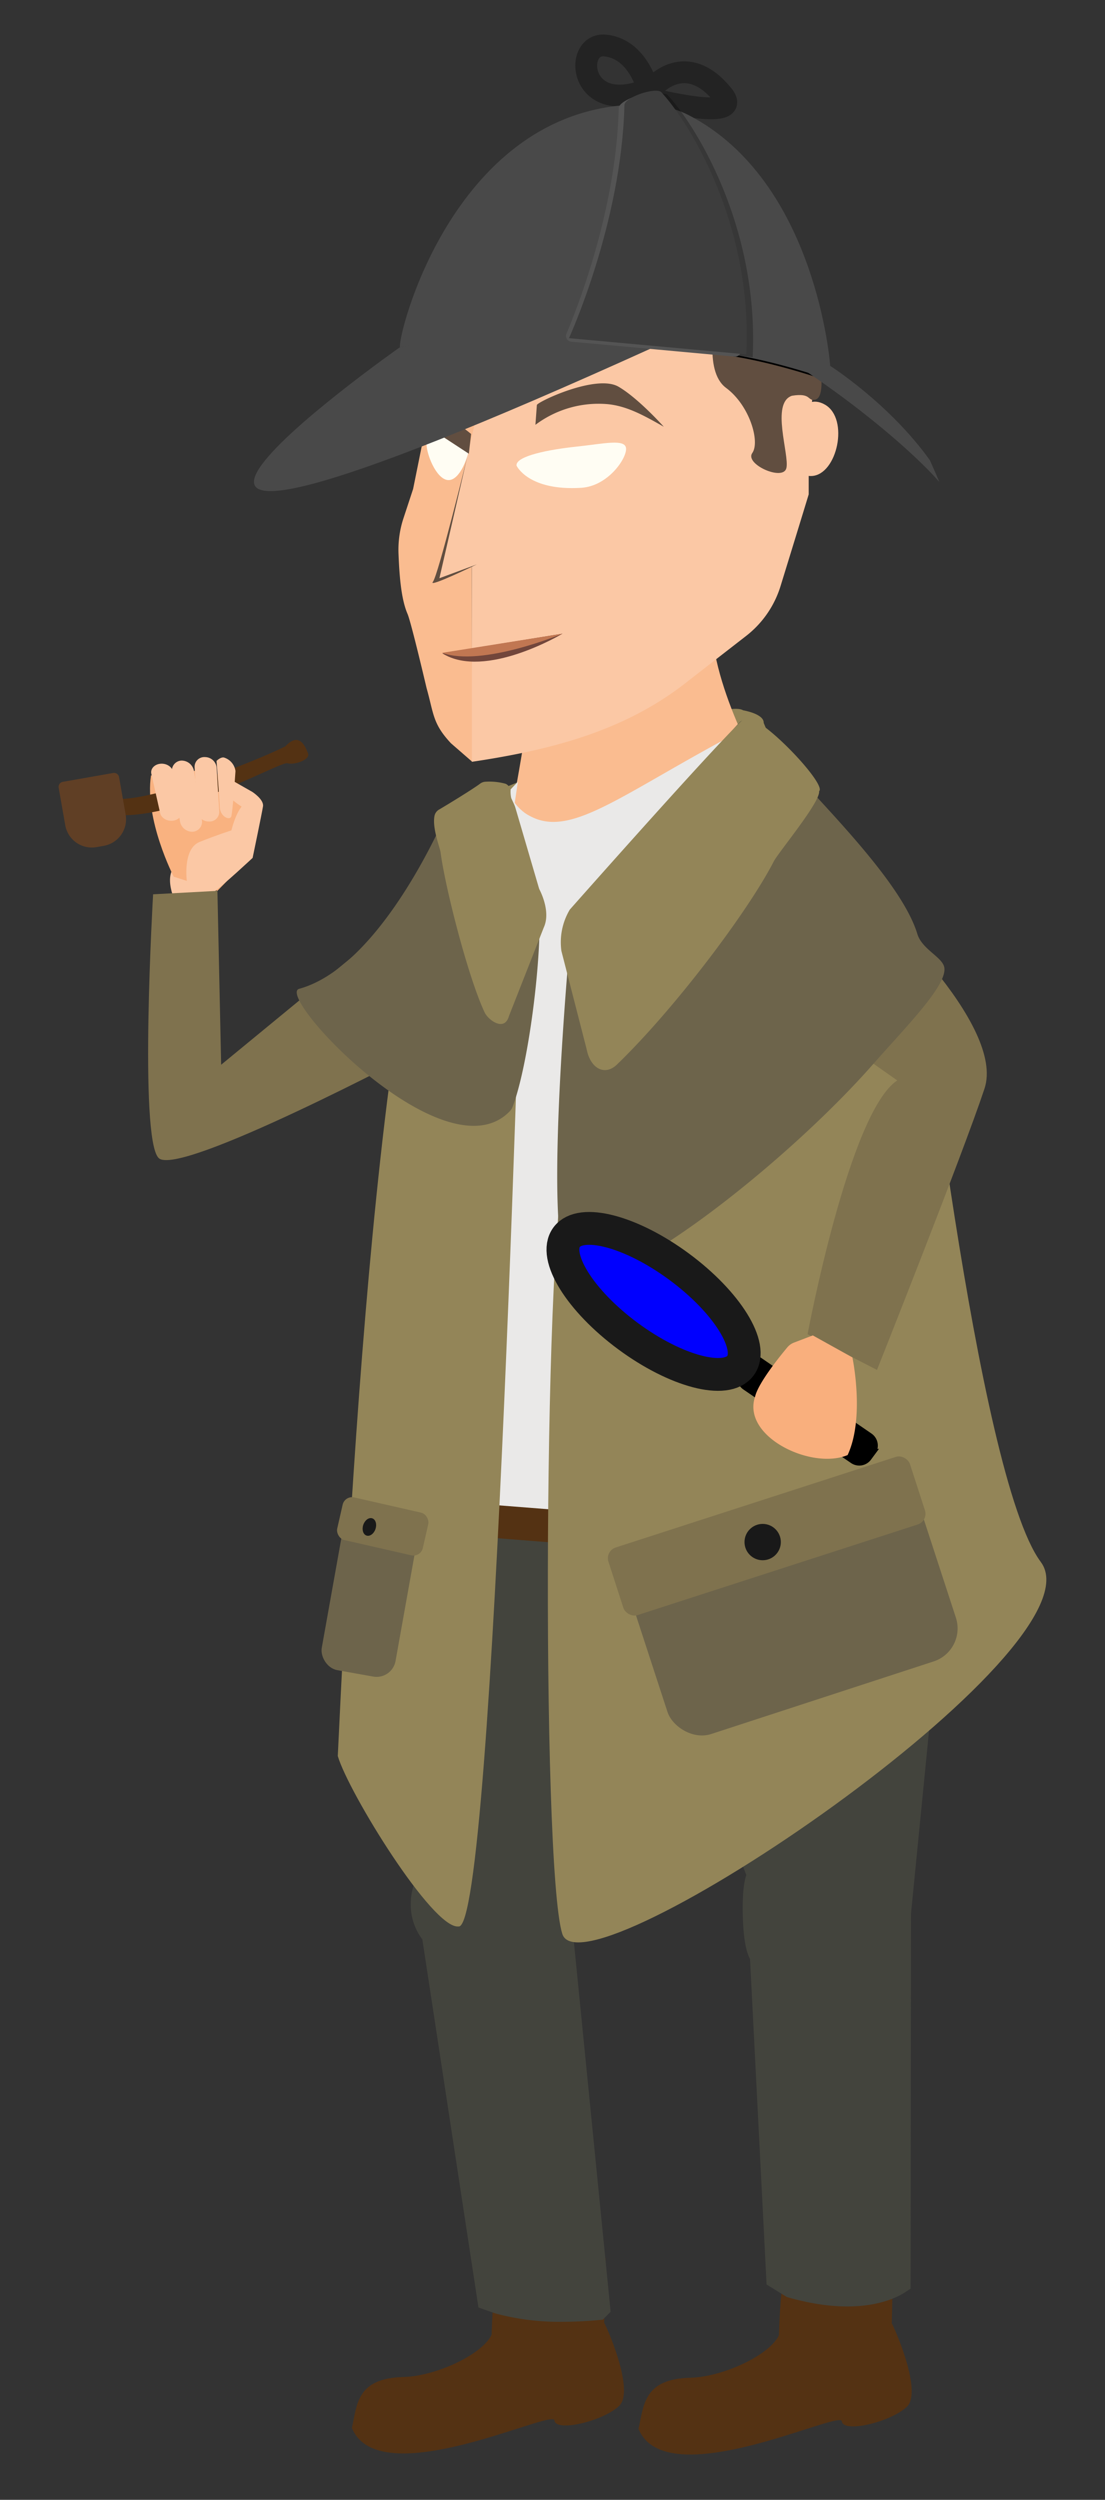 <svg id="Layer_1" data-name="Layer 1" xmlns="http://www.w3.org/2000/svg" viewBox="0 0 381.99 864"><rect x="0" y="0" width="381.99" height="864" fill="#333333" stroke="none"/><defs><style>.cls-1{fill:#938558;}.cls-2{fill:#fabc90;}.cls-3{fill:#fbc8a5;}.cls-4{fill:#d0c4b1;}.cls-5{fill:#543213;}.cls-6{fill:#43443d;}.cls-7{fill:#7f724e;}.cls-8{fill:#eae9e8;}.cls-9{fill:#f9b280;}.cls-10{fill:#72463b;}.cls-11{fill:#fffdf3;}.cls-12{fill:#c17752;}.cls-13{fill:#614e40;}.cls-14{fill:#070707;}.cls-15,.cls-16{fill:#494949;}.cls-16,.cls-17,.cls-23{stroke:#000;}.cls-16,.cls-17,.cls-18,.cls-22,.cls-23,.cls-27{stroke-miterlimit:10;}.cls-16{stroke-width:0.58px;}.cls-17{stroke-width:1.77px;}.cls-18,.cls-22,.cls-27{fill:none;}.cls-18{stroke:#232323;stroke-width:7.54px;}.cls-19{opacity:0.25;}.cls-20{fill:#545454;}.cls-21{fill:#3d3d3d;}.cls-22{stroke:#543213;stroke-width:11.36px;}.cls-23{stroke-width:2.34px;}.cls-24{fill:#6d644b;}.cls-25{fill:#f9af7d;}.cls-26{fill:blue;}.cls-27{stroke:#191919;stroke-width:11.35px;}.cls-28{fill:#603f25;}.cls-29{fill:#191919;}</style></defs><title>SherlockNew</title><path class="cls-1" d="M160.07,278.25c-4.87,2.71-8.86,8.64-10.12,15.05l-7.21,36.77c-1.92,9.74,3,17,10.47,15.09,6.59-1.68,14.54-50.73,22.76-54.65,36-17.16,82.67-5.31,99.12-17.6,3.76-2.82-7.13-5.27-5.82-10.39L264,249.84c.14-3.15-7.13-4.35-7.13-4.35C248.66,240.19,160.07,278.25,160.07,278.25Z"/><path class="cls-2" d="M212.15,281.69c1.78,0,36.68-6.25,50.88-15.34.25-.12,0,0,0,0-.75-.85-21.08-37-16.31-59,0,0-29.91,24.25-61.38,23.06,0,0-8.19,52-9.5,53.48-1.55,1.81-4.08,2.13-1.65,2.38,12,1.24,25.55-4.17,38-4.6"/><path class="cls-3" d="M60.29,274.58l11.35,1.81s4.74,1,5.23,3.39,2.9,18,2.9,18-6.27,12.63-8.16,15.19l-10.06.8s-5.66-10.23-.83-14.63,8.84-7.64,8.84-7.64-.71-5.43.4-8.95c0,0-10.56-1.81-9.67-7.92"/><path class="cls-4" d="M170.29,774.33l3.65,30.5-3.65-2c4.24,2.46,9.13,4.52,13.32,4.14,5.62-.51,11.49,2.44,15.54,1.35l-7.54-41.48c-12.33.78-17.31,7.62-21.32,7.47"/><path class="cls-4" d="M270.07,774.33l3.65,30.5-3.65-2c4.25,2.46,9.13,4.52,13.32,4.14,5.62-.51,11.5,2.44,15.54,1.35l-7.54-41.48c-12.33.78-17.31,7.62-21.32,7.47"/><path class="cls-5" d="M282.71,782.24s-11.84-27.75-13.45,24.9c-3.29,6.94-19.5,14.39-30.53,14.66-16.18.4-16.12,9.28-18,17.68,9.49,23.13,69.85-6.78,70.28-2.62s16.81.34,22.47-5-4.75-28.39-5.2-28.84l.51-22.38c-4.14,1.55-13.85-3.58-19.59-2.86-4.29.55-3.42,6-7.76,2.45"/><path class="cls-5" d="M183.33,782.15s-11.78-27.64-13.39,24.8c-3.27,6.91-19.42,14.33-30.4,14.6-16.12.4-16.06,9.24-17.89,17.61,9.45,23,69.56-6.76,70-2.62s16.74.35,22.38-5-4.73-28.28-5.17-28.72l.5-22.3c-4.12,1.55-13.79-3.56-19.51-2.84-4.27.54-3.41,5.94-7.73,2.44"/><path class="cls-6" d="M334.83,542.47c-1.93,11.48-9.72,34.13-11.78,36.65l-8.13,82.32L314.79,791l-1.81,1.2c-3.34,2.24-16.2,8.93-41,1.69L265,789.58,259.28,677.1c-1.47-2.72-2.31-7.72-2.5-14.92-.12-4.73,0-10.59,1.22-14.15l-22.11-55.74c-12,2.24-14.41,2.11-19.76,1.1l-18.6,69.14L211.09,799l-2.72,2.73a139.66,139.66,0,0,1-14,.74,85.13,85.13,0,0,1-23.06-2.87l-5.91-2.07L146,670.3a19.78,19.78,0,0,1-4-12.17,20,20,0,0,1,3.38-11.33L133.41,496.3l180.49-14,1.34,1.7C335.34,509.29,337,529.76,334.83,542.47Z"/><path class="cls-7" d="M162.94,296.89,76.45,368,75.16,307.9l-22.23,1.19S48,393.28,54.82,400.22s90.29-37.28,90.29-37.28Z"/><path class="cls-8" d="M252.5,254.5c-43.35,23.24-59.1,38.39-74.17,23.88-.67-.65-3,.61-3.77,1.13-.15.09-1.31.33-1.46.43a75.46,75.46,0,0,0-33.44,69.16l4.88,57.08S108,497.24,146.3,523.07c18.73,12.62,137.41,12.67,165-7.47s-11.39-216.37-11.39-216.37S258.27,255.6,252.5,254.5Z"/><path class="cls-9" d="M60.05,303s-10.16-19.7-7.85-35c11.54,1,22.42-5.25,22.44-.54,0,9.11,14.48,3.83,14.77,10.13s-6.82,22.7-6.82,22.7l-7.43,7.6Z"/><path class="cls-5" d="M41,276.15c12.08.24,43.72-11.39,57.62-18.17,4.94-5.33,7,.24,7.87,2.42s-4.76,4.12-7.13,3.39S63.18,282.69,41,281.73,29,275.91,41,276.15Z"/><path class="cls-3" d="M77.21,268l10,5.69s4.08,2.62,3.71,5-3.59,17.82-3.59,17.82-10.31,9.63-13,11.36L64.64,305s-1.71-11.56,4.35-14S80,287,80,287s1.24-5.33,3.52-8.23c0,0-9.26-5.41-6.27-10.82"/><path class="cls-3" d="M68.17,280.34a4,4,0,0,0,4,3.59,3.33,3.33,0,0,0,3.62-3.42l-.9-15.23a4.06,4.06,0,0,0-4-3.61,3.36,3.36,0,0,0-3.62,3.44Z"/><path class="cls-3" d="M81.41,266.41s-.87,13.17-1.43,15.65c-.39,1.7-3.86.31-4-3.12S74.85,263,74.85,263s1.36-1.39,2.54-1.19a5.7,5.7,0,0,1,4,4.59"/><path class="cls-3" d="M62.21,283.83a4.32,4.32,0,0,0,4.4,3.64,3.44,3.44,0,0,0,3.16-4.13l-2.71-16.82a4.35,4.35,0,0,0-4.41-3.64A3.46,3.46,0,0,0,59.49,267Z"/><path class="cls-3" d="M55.36,281c.37,1.72,2.37,2.91,4.43,2.65s3.44-1.84,3.05-3.56l-3.05-13.46c-.39-1.71-2.39-2.9-4.45-2.65s-3.44,1.85-3,3.57Z"/><path class="cls-2" d="M147.89,111.13l-.69,3c-.46,2-1,3.93-1.68,5.86-3.59,11.11-1.14,32.66.41,33.57L142.81,169l-3.34,10.14a34.86,34.86,0,0,0-1.71,12.21c.34,9,1.11,16.19,3.12,20.83,1.26,2.91,6.58,25.62,6.58,25.62,2.54,9,2.06,12.27,8.44,19.1l7.36,6.4-.16-67.45-9.52,2.48,14.3-46.65,12.33-72.13L168,86.29l-.13.08a48,48,0,0,0-16.55,17l-1.2,2.06a21.31,21.31,0,0,0-2.25,5.71"/><path class="cls-3" d="M237.24,235.88c-21.53,16.9-47.05,23.37-74.11,27.42l0-67.45-12.45,4.8,9.22-36.11,19.8-84.69a80.13,80.13,0,0,1,11.84-5.49,79,79,0,0,1,33.83-4.8c12.41,1,18.89,4.48,29.11,10.29,13,7.38,18.86,10.92,23.31,18.64a38.59,38.59,0,0,1,3.9,28l-1.26,15.79c1.54,4.92-.87,13.43-.87,18.59v10c-1.8,5.93-6.51,21.25-9.74,31.73a34.74,34.74,0,0,1-12,17.28C250.66,225.45,241.08,232.86,237.24,235.88Z"/><path class="cls-10" d="M152.89,225.8c14.77,9.28,41.57-6.79,41.57-6.79"/><path class="cls-11" d="M200.91,168.6c9.35-.58,15.86-10.31,15.51-13.67s-7.8-1.55-17.11-.57-21.1,3.21-20.75,6.57C178.56,160.93,182.56,169.73,200.91,168.6Z"/><path class="cls-11" d="M147.45,152.86c.25-3.67,3.51-2.33,7.62-2s7.52-.6,7.26,3.07-3.33,12.26-7.44,12-7.7-9.33-7.44-13"/><path class="cls-12" d="M152.85,225.64c13.77,5,41.61-6.63,41.61-6.63"/><path class="cls-13" d="M185.59,140c.08-1.07,20.58-10.81,28.23-6.34,6.88,4,15.65,13.84,15.65,13.84-7.31-4.17-12.79-7.11-19.25-7.8a36.36,36.36,0,0,0-25.13,7.13Z"/><path class="cls-13" d="M162.86,150s-6.53-5.55-9.93-6-8.15,1.51-8.15,1.51l17.3,11.31Z"/><path class="cls-13" d="M161.58,157.71s-10.1,41.17-11.94,43.4,15.2-6.05,15.2-6.05l-12.94,4.79Z"/><path class="cls-3" d="M272.82,148.85s3.88-13.85,12.36-9,4.24,24.26-4.59,24.67-7.77-15.68-7.77-15.68"/><path class="cls-14" d="M277.54,527.33a37.6,37.6,0,0,0,2.9,7.21,28.74,28.74,0,0,0,4.42,6.2,25.4,25.4,0,0,0,5.88,4.78,30.6,30.6,0,0,0,3.4,1.81,16.59,16.59,0,0,0,1.8.74c.61.23,1.22.48,1.83.74-.65-.09-1.3-.18-2-.3a12.64,12.64,0,0,1-1.94-.42,23.56,23.56,0,0,1-7.22-3.51c-.56-.38-1-.87-1.56-1.3-.25-.23-.51-.44-.76-.68l-.69-.74a23,23,0,0,1-4.36-6.77A21.36,21.36,0,0,1,277.54,527.33Z"/><path class="cls-14" d="M149.92,552a36.61,36.61,0,0,0,7.11-3.13,28.85,28.85,0,0,0,6.05-4.62,25.53,25.53,0,0,0,4.59-6,29.12,29.12,0,0,0,1.69-3.46,14.94,14.94,0,0,0,.69-1.83c.21-.61.44-1.23.68-1.85-.06.65-.14,1.31-.23,2a14.38,14.38,0,0,1-.36,2,21.51,21.51,0,0,1-1.31,3.79,22.7,22.7,0,0,1-2,3.54c-.36.57-.84,1.06-1.25,1.59l-.65.79-.72.71a22.87,22.87,0,0,1-6.63,4.58A21.24,21.24,0,0,1,149.92,552Z"/><path class="cls-13" d="M247.75,108.82S242.81,128,251,134.07s11.8,18.65,9.06,22.5,10.7,9.87,11.79,5.21-5.48-22.5,1.92-25c6.86-1.1,5.22,1.92,8,1.37s2.47-7.13,1.65-11.52,2.47-2.2-1.92-10.7S247.75,108.82,247.75,108.82Z"/><path class="cls-15" d="M138.26,120S-20.87,231.91,226,120C226,120,195.44,110.73,138.26,120Z"/><path class="cls-16" d="M283.44,130.47s-17-5.87-32.62-8c-4.71-2.62,29.43,1.72,35.47,2.34a4.47,4.47,0,0,1,.24,2.27l-6.92,1Z"/><path class="cls-17" d="M221.81,29.81a2.68,2.68,0,0,1,4.28.07c1.56,2,3.22,4.6,1.31,4.6C224.66,34.47,217.46,34.59,221.81,29.81Z"/><path class="cls-17" d="M222.81,30.51a2.69,2.69,0,0,1,4.29.06c1.55,2,3.21,4.61,1.3,4.6C225.66,35.16,218.47,35.28,222.81,30.51Z"/><path class="cls-17" d="M222.41,30.42c1.55-1,3.17-1.37,4.28.07,1.56,2,3.22,4.6,1.31,4.6C225.26,35.08,215.45,34.83,222.41,30.42Z"/><path class="cls-15" d="M287,126.46s20.45,13,34.48,32.65c1.74,3.89,2.78,6.37,3.14,7.24,0,.05,0,.11-.08.06-1.81-2.29-16.77-18.46-46.88-38.75C283,125,287,126.46,287,126.46Z"/><path class="cls-18" d="M225.93,30s11.11-13.06,24,2.92c7.62,9.46-25.07,1.16-25.07,1.16s-2.86-17-15.57-18.34C197.77,14.46,200,42,225.93,30Z"/><path class="cls-15" d="M287,126.46s-4.58-63.8-49-86.7c-6.89-3.55-14.5-4-22.12-3.41C156.11,41,137.47,115.82,138.26,120c0,0,55.45-8.12,83.23,0C221.49,120.06,246.76,120.76,287,126.46Z"/><path class="cls-19" d="M230.8,32.86c8.88,9.45,31.63,44.69,29.39,90.61l-61.39-6.68s18.26-38.54,19.25-79.45C218.11,34.53,229,31,230.8,32.86Z"/><path class="cls-20" d="M226.64,32.83c8.75,9.3,30.93,43.61,29.49,88.5a2,2,0,0,1-2.25,1.92l-56.36-5.15a2,2,0,0,1-1.71-2.75c3.93-9.29,17.24-43.2,18.08-78C214,34.5,224.85,30.93,226.64,32.83Z"/><path class="cls-21" d="M228.61,31.87c8.88,9.45,31.63,44.69,29.39,90.61l-61.31-5.6s18.18-39.62,19.17-80.53C215.92,33.54,226.82,30,228.61,31.87Z"/><line class="cls-22" x1="146.15" y1="523.92" x2="219.11" y2="529.65"/><path class="cls-1" d="M180.79,300.38s-9.8,368-22.31,365.45c-8.9,1-38.06-46.41-41.71-58.9,5-106.76,18.12-333.73,48.8-333C176,271.63,180.79,300.38,180.79,300.38Z"/><path class="cls-1" d="M317.12,324.73s20.34,185.21,42.68,215.13-158,151.78-165.41,128.56-6.4-252.65,1.8-268.56S313,290.85,317.12,324.73Z"/><path class="cls-23" d="M300.14,503.81l1.39-1.88a3.88,3.88,0,0,0-.92-5.49l-38.72-26.56a3.88,3.88,0,0,0-6.08,3.4l.16,3a3.85,3.85,0,0,0,1.68,3l37.17,25.39A3.87,3.87,0,0,0,300.14,503.81Z"/><path class="cls-24" d="M157.23,278.38a5.11,5.11,0,0,0-2.91,2.75c-4.28,9.74-24.75,53.42-50.9,60.63-8.57,2.36,50.68,65.32,72.81,42.31a4.81,4.81,0,0,0,1-1.59c7-18.51,12.5-72.61,7.19-77.28-1.63-3.48-9.12-15.94-17.24-27.63C166.22,272.46,160.3,277.25,157.23,278.38Z"/><path class="cls-7" d="M340.33,376.27c-7.48,22.56-37.16,97.21-37.16,97.21l-24-12.34s14.35-76.72,31-87.72l-54.06-38c-4-3.23-7.1-11.11-7.42-15.74-1.15-16.54,22.79-31.86,36-21.83C304.29,312.72,347.5,354.67,340.33,376.27Z"/><path class="cls-25" d="M294.67,469.16s4.39,20.78-1.65,33.74c-12.35,5.25-36.67-6.28-32-20.17,1.08-4.7,8.52-13.9,11.17-17.07a5.55,5.55,0,0,1,2.27-1.62l6.52-2.49Z"/><path class="cls-24" d="M255.61,249.67c1.9-2,5.2.24,5.2.24,6.31,12.63,49.26,49.67,56.31,72.89,1.68,5.51,9.06,8.11,9.36,11.88.53,6.35-13.19,20.08-24.73,33.21-26.54,30.17-74.62,69-96.65,74.25-5,1.18-9.62-3.08-10.94-10.23C189.45,406.39,197,324.64,198,314.53a3.18,3.18,0,0,1,.8-1.8Z"/><ellipse class="cls-26" cx="224.95" cy="449.85" rx="14.9" ry="37.36" transform="translate(-270.53 363.46) rotate(-53.54)"/><ellipse class="cls-27" cx="225.94" cy="449.78" rx="14.9" ry="37.36" transform="translate(-270.08 364.23) rotate(-53.54)"/><path class="cls-1" d="M283.16,273.46c.5,3.69-14,21.05-15.67,24.25-8.81,17.18-34.21,50.91-54.2,70.21-4.19,4.05-9.18,1.46-10.5-5.32l-8.71-33.89a22,22,0,0,1,2.9-14.33s56.4-63.76,60.49-66.09C261.91,245.76,286.05,271.08,283.16,273.46Z"/><path class="cls-1" d="M151.79,279.8A3.28,3.28,0,0,0,150.2,282c-.83,4.22,1.88,10.9,2.11,12.64,1.61,12.2,9.46,43,15.23,55.29,1.21,2.58,6.83,6.81,8.39,1.28L188,320.51c2.32-5.1-.77-11.62-1.47-13a3.69,3.69,0,0,1-.23-.58l-9.93-33.88a2.63,2.63,0,0,0-1.63-2.17,21.13,21.13,0,0,0-6.91-.7,3.32,3.32,0,0,0-1.84.66C163.68,272.6,154.88,278,151.79,279.8Z"/><path class="cls-8" d="M179,270.22l-2.47,2.6a9.72,9.72,0,0,0,.21,3.05l3.64,7.92,5.8-20.5Z"/><path class="cls-2" d="M180.52,260.28l-2.58,17.19S185.06,288,193,279C199.58,276.77,189,259.74,180.52,260.28Z"/><rect class="cls-24" x="221.02" y="525.6" width="104.96" height="64.21" rx="12" transform="matrix(0.95, -0.31, 0.31, 0.95, -158.36, 111.24)"/><rect class="cls-7" x="210.29" y="518.57" width="109.56" height="24.56" rx="3.88" transform="translate(-150.51 107.34) rotate(-17.92)"/><rect class="cls-24" x="115.02" y="519.99" width="25.91" height="58.83" rx="6.66" transform="translate(98.74 -13.95) rotate(10.14)"/><rect class="cls-7" x="117.17" y="519.98" width="30.35" height="15.13" rx="3.33" transform="translate(120.32 -16.21) rotate(12.82)"/><path class="cls-28" d="M23.7,268.5H41.37a1.77,1.77,0,0,1,1.77,1.77v13.14a9.33,9.33,0,0,1-9.33,9.33H31.27a9.33,9.33,0,0,1-9.33-9.33V270.27a1.77,1.77,0,0,1,1.77-1.77Z" transform="translate(-48.12 9.88) rotate(-9.97)"/><ellipse class="cls-29" cx="127.69" cy="527.78" rx="3.14" ry="2.23" transform="translate(-413.38 481.94) rotate(-71.56)"/><circle class="cls-29" cx="263.65" cy="532.98" r="6.28"/></svg>